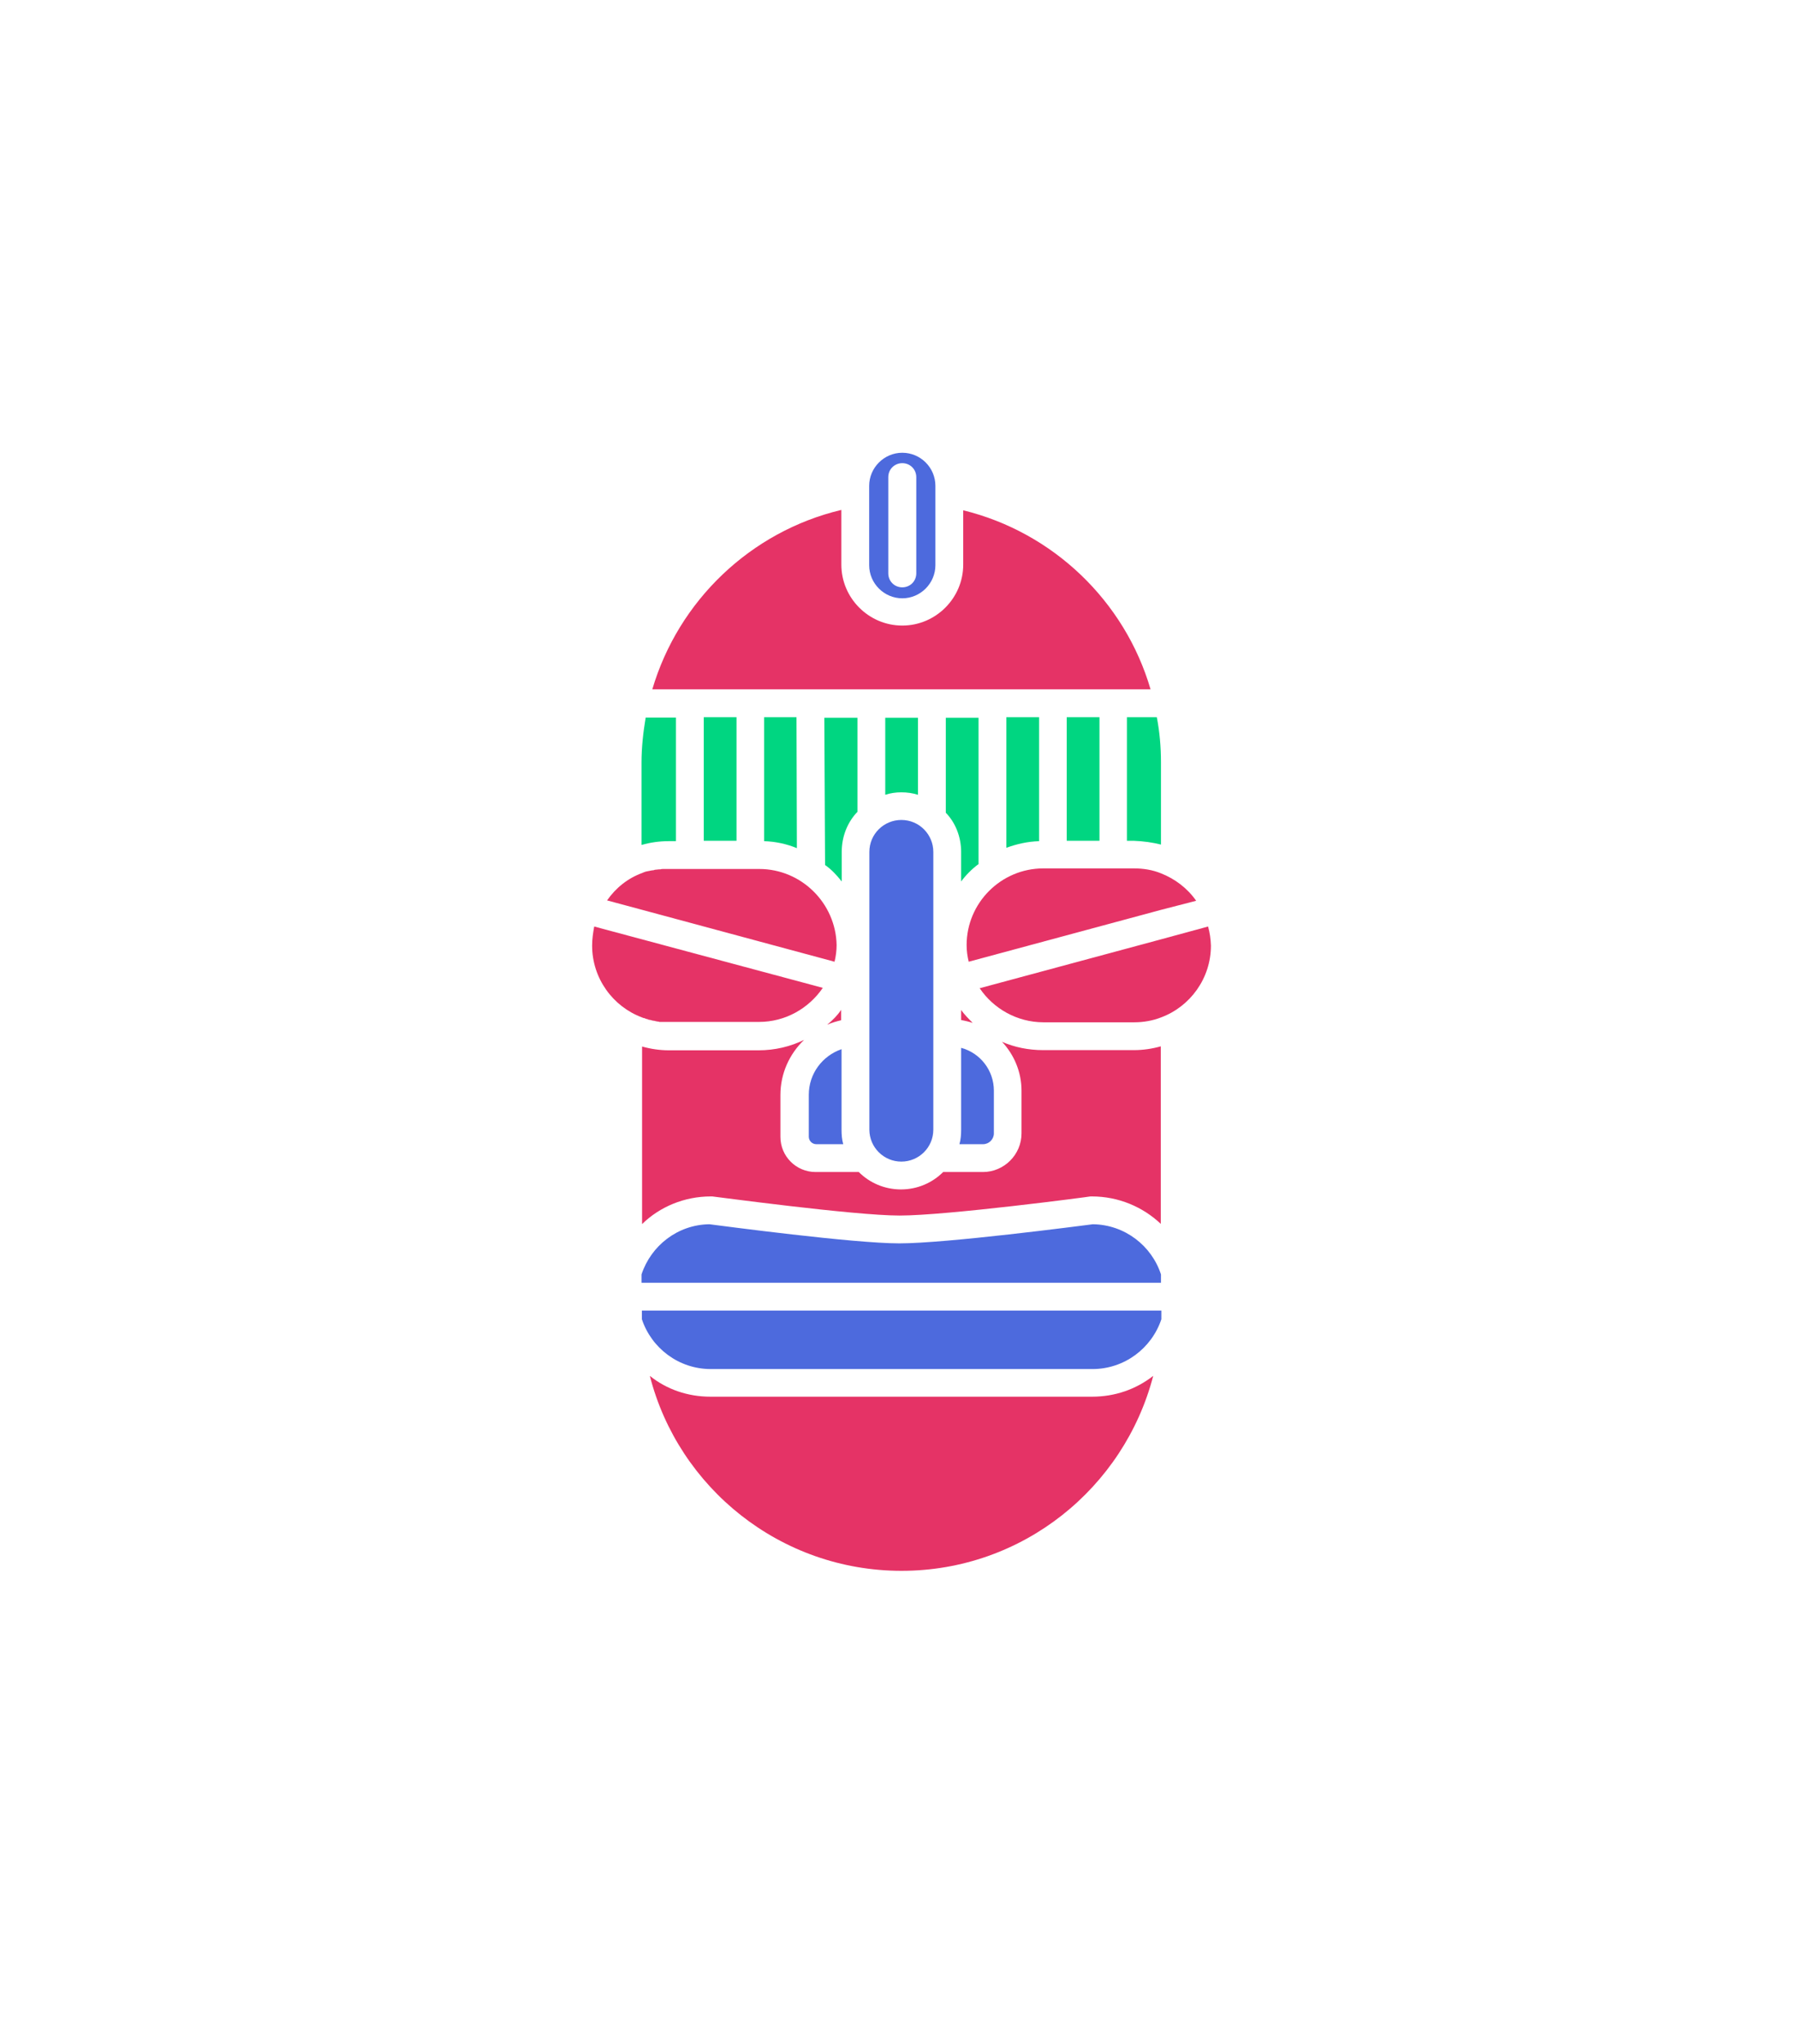 <?xml version="1.0" encoding="utf-8"?>
<!-- Generator: Adobe Illustrator 27.1.1, SVG Export Plug-In . SVG Version: 6.00 Build 0)  -->
<svg version="1.1" id="Camada_1" xmlns="http://www.w3.org/2000/svg" xmlns:xlink="http://www.w3.org/1999/xlink" x="0px" y="0px"
	 viewBox="0 0 949.6 1080" style="enable-background:new 0 0 949.6 1080;" xml:space="preserve">
<style type="text/css">
	.st0{display:none;}
	.st1{display:inline;fill:#FFFFFF;}
	.st2{display:inline;}
	.st3{fill:#E53366;}
	.st4{fill:#00D681;}
	.st5{fill:#4D6ADD;}
	.st6{fill:none;}
	.st7{fill:#FFFFFF;}
	.st8{fill:#FCFCFC;}
	.st9{display:inline;fill:#FCFCFC;}
	.st10{display:inline;fill:#4D6ADD;}
	.st11{display:inline;fill:#E53366;}
	.st12{display:inline;fill:#00D681;}
</style>
<g>
	<g>
		<path class="st4" d="M420.9,378.9h-17.1v65.5c6.1,0.2,12,1.5,17.3,3.7L420.9,378.9z"/>
		<path class="st4" d="M357.2,444.4v-65.3h-16c-1.3,7.7-2.2,15.8-2.2,23.9v43.4c4.6-1.3,9.4-2,14.2-2H357.2z"/>
		<rect x="371.9" y="378.9" class="st4" width="17.3" height="65.3"/>
		<path class="st4" d="M549.1,378.9h-17.3v69c5.5-2,11.2-3.3,17.3-3.5V378.9z"/>
		<path class="st4" d="M613.5,446.2v-43.4c0-8.1-0.7-16.2-2.2-23.9h-15.8v65.3h3.5C604.3,444.4,609.1,445.1,613.5,446.2z"/>
		<rect x="563.7" y="378.9" class="st4" width="17.3" height="65.3"/>
		<g>
			<path class="st3" d="M632.1,475.9c-4.6-6.6-11.2-11.6-18.6-14.5c-4.4-1.8-9.2-2.6-14.2-2.6h-48c-22.3,0-40.5,18.2-40.5,40.5
				c0,3.1,0.4,5.9,1.1,8.8l101.6-27.4L632.1,475.9z"/>
			<path class="st3" d="M638.4,489.5l-25,6.8l-95.7,25.8c7.2,10.7,19.7,18,33.7,18h48c5,0,9.9-0.9,14.2-2.6
				c15.3-5.7,26.3-20.6,26.3-37.9C639.8,496.1,639.3,492.8,638.4,489.5z"/>
		</g>
		<g>
			<path class="st5" d="M476.3,613.7c9.2,0,16.9-7.4,16.9-16.9V450.1c0-9.2-7.4-16.9-16.9-16.9c-9.2,0-16.9,7.4-16.9,16.9v146.8
				C459.5,606.3,467.1,613.7,476.3,613.7z"/>
			<path class="st5" d="M525.2,598.8v-22.6c0-10.7-7.2-19.9-17.3-22.6v43.2c0,2.6-0.2,5.3-0.9,7.7h12.5
				C522.6,604.5,525.2,601.9,525.2,598.8z"/>
			<path class="st3" d="M437.1,541.4c2.4-1.1,5-1.8,7.4-2.4v-5.5C442.6,536.4,440,539,437.1,541.4z"/>
			<path class="st5" d="M431.4,604.5h14.2c-0.7-2.4-0.9-5-0.9-7.7v-42.5c-10.1,3.5-17.3,12.9-17.3,24.1v22.3
				C427.5,602.8,429.2,604.5,431.4,604.5z"/>
			<path class="st4" d="M507.9,450.1v15.6c2.6-3.5,5.7-6.6,9.2-9.2v-77.3h-17.3v50.2C504.8,434.5,507.9,442,507.9,450.1z"/>
			<path class="st4" d="M444.8,465.7v-15.6c0-8.3,3.1-15.8,8.3-21.2v-49.7h-17.5l0.4,77.8C439.3,459.3,442.2,462.4,444.8,465.7z"/>
			<path class="st4" d="M476.3,418.6c3.1,0,5.9,0.4,8.8,1.3v-40.7h-17.3v40.7C470.6,419,473.3,418.6,476.3,418.6z"/>
			<path class="st3" d="M507.9,533.6v5.3c2.2,0.4,4.2,0.9,6.1,1.5C511.8,538.2,509.6,536,507.9,533.6z"/>
		</g>
		<path class="st3" d="M509,269.6v28.7c0,17.7-14.5,32.2-32.2,32.2c-17.7,0-32.2-14.5-32.2-32.2v-28.9c-48,11.4-86.1,48-99.9,94.8
			H608C594.4,317.6,556.5,281.2,509,269.6z"/>
		<g>
			<g>
				<g>
					<path class="st5" d="M577.5,646.8c-7.2,0.9-77.3,10.1-102.3,10.1c-24.3,0-93.1-9.2-100.3-10.1c-16.9,0.2-30.9,11.4-35.9,26.5
						v4.4h274.5v-4.4C608.6,658.2,594.4,647,577.5,646.8z"/>
					<path class="st5" d="M375.6,723.3h201.7c16.9,0,31.3-11,36.4-26.3c0-1.3,0-2.6,0-4.2v-0.4H339.2v0.4c0,1.3,0,2.6,0,4.2
						C344.3,712.3,358.7,723.3,375.6,723.3z"/>
					<path class="st3" d="M375.6,632.1h0.4h0.4c0.7,0,74.9,10.1,99,10.1c24.8,0,100.1-9.9,100.8-10.1h0.4h0.4
						c14,0,26.9,5.5,36.4,14.5v-93.8c-4.6,1.3-9.4,2-14.2,2h-48c-7.7,0-15.1-1.5-21.7-4.4c6.4,6.8,10.3,16,10.3,25.8v22.6
						c0,11.2-9.2,20.4-20.4,20.4h-21c-5.7,5.7-13.6,9.2-22.3,9.2s-16.6-3.5-22.3-9.2H431c-10.3,0-18.6-8.3-18.6-18.6v-22.1
						c0-11.4,4.8-21.7,12.5-29.1c-7.2,3.5-15.3,5.5-24.1,5.5h-47.3c-4.8,0-9.6-0.7-14.2-2v93.8C348.6,637.6,361.6,632.1,375.6,632.1
						z"/>
					<path class="st3" d="M577.1,737.9H375.4c-12,0-23.2-3.9-32-11c15.1,59.1,69,103,133,103l0,0c64,0,117.6-43.8,133-103
						C600.3,734,589.2,737.9,577.1,737.9z"/>
				</g>
			</g>
		</g>
		<path class="st5" d="M476.8,239.2c-9.6,0-17.5,7.9-17.5,17.5v10.1v21.5v10.3c0,9.6,7.9,17.5,17.5,17.5c9.6,0,17.5-7.9,17.5-17.5
			v-10.1V267v-10.3C494.3,247,486.4,239.2,476.8,239.2z M484.2,289.1v13.8c0,4.2-3.3,7.4-7.4,7.4c-4.2,0-7.4-3.3-7.4-7.4v-13.8
			v-23.2v-13.8c0-4.2,3.3-7.4,7.4-7.4c4.2,0,7.4,3.3,7.4,7.4v13.8V289.1z"/>
		<g>
			<path class="st3" d="M312.9,499.6c0,17.3,11,32.2,26.3,37.9l0,0c0.4,0.2,0.9,0.4,1.3,0.4c0.2,0,0.2,0,0.4,0.2
				c0.4,0.2,0.9,0.2,1.3,0.4c0.2,0,0.4,0,0.4,0.2c0.4,0,0.9,0.2,1.1,0.2s0.4,0,0.7,0.2c0.4,0,0.7,0.2,1.1,0.2c0.2,0,0.4,0,0.9,0.2
				c0.4,0,0.7,0.2,1.1,0.2c0.2,0,0.7,0,0.9,0.2c0.2,0,0.7,0,0.9,0c0.4,0,0.9,0,1.1,0c0.2,0,0.4,0,0.7,0c0.7,0,1.3,0,2,0h48
				c14,0,26.3-7.2,33.7-18L314,489.5C313.4,492.8,312.9,496.1,312.9,499.6z"/>
			<path class="st3" d="M401.2,459.1h-47.8c-0.7,0-1.5,0-2.2,0c-0.2,0-0.4,0-0.7,0c-0.4,0-1.1,0-1.5,0.2c-0.2,0-0.4,0-0.7,0
				c-0.7,0-1.3,0.2-2,0.2c-0.2,0-0.4,0-0.7,0.2c-0.4,0-0.9,0.2-1.5,0.2c-0.2,0-0.7,0.2-0.9,0.2c-0.4,0-0.7,0.2-1.1,0.2
				c-0.2,0-0.7,0.2-0.9,0.2c-0.7,0.2-1.1,0.4-1.8,0.7c-7.7,2.8-14,7.9-18.6,14.5l18.6,5l101.6,27.4c0.7-2.8,1.1-5.9,1.1-8.8
				C441.7,477.3,423.6,459.1,401.2,459.1z"/>
		</g>
	</g>
</g>
</svg>
